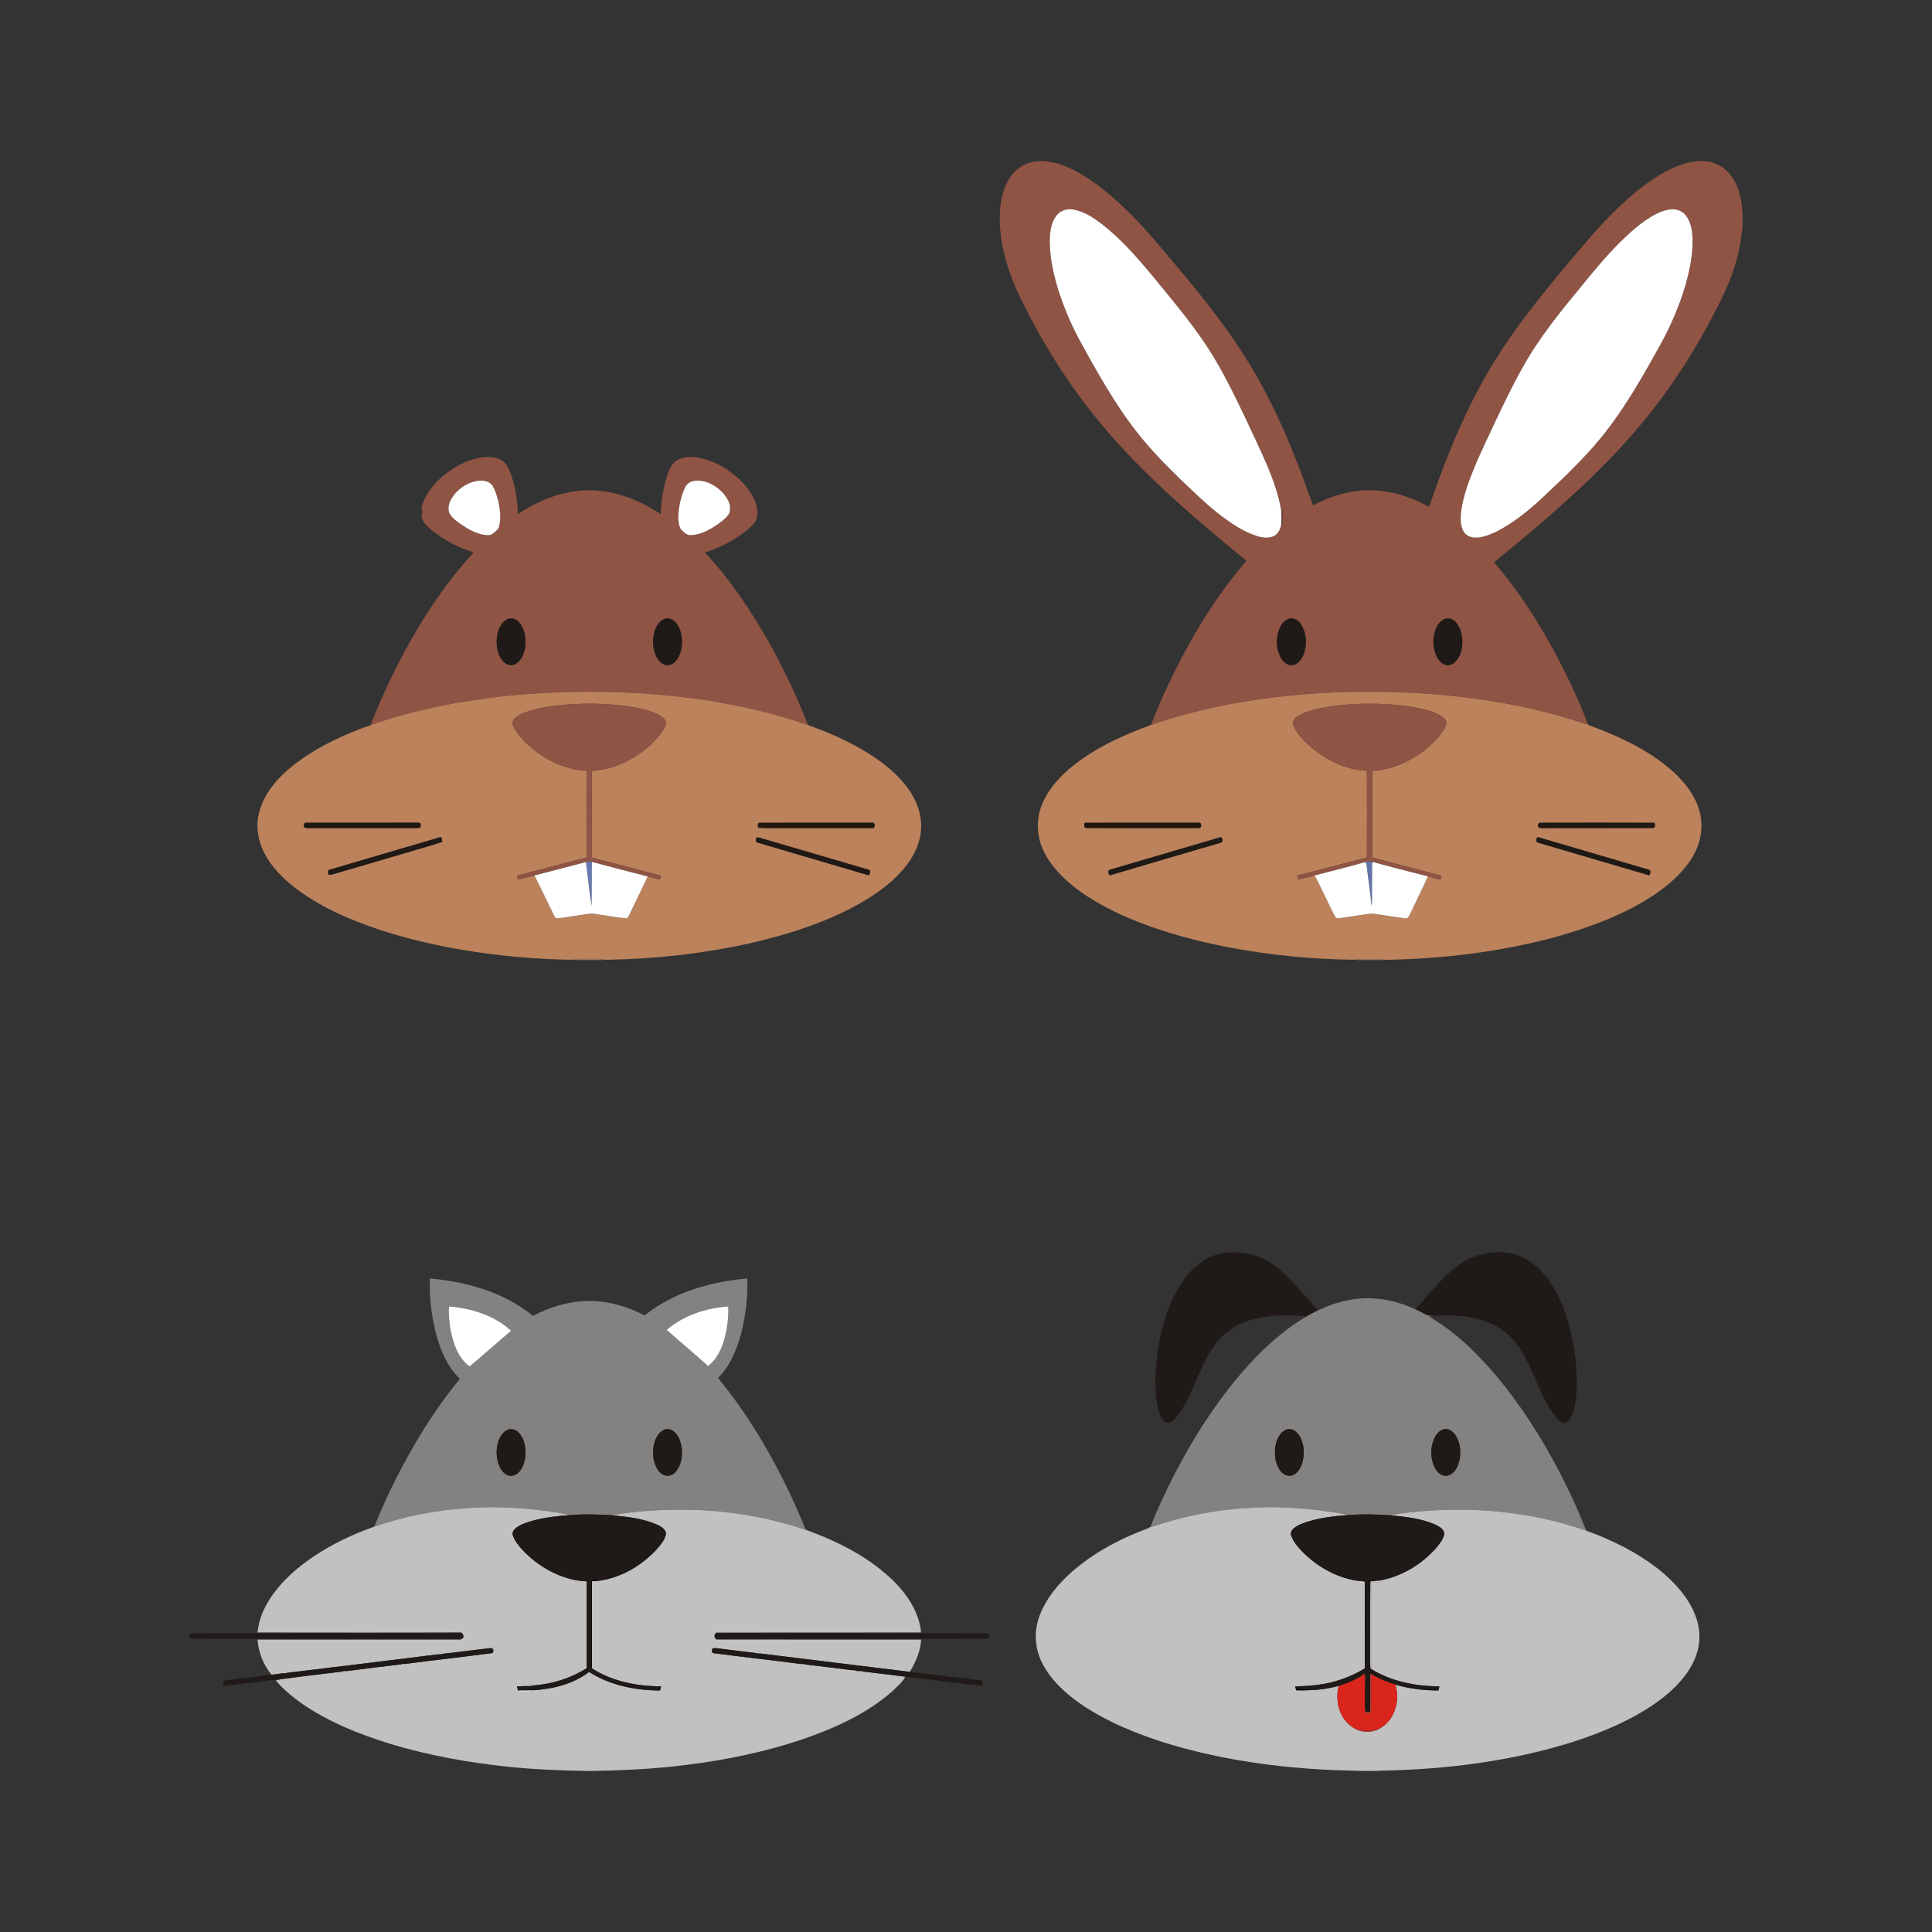 <svg:svg xmlns:svg="http://www.w3.org/2000/svg" enable-background="new 0 0 1753 1920" height="2136.057" id="Layer_1" version="1.1" viewBox="-193.243 -138.372 2136.057 2136.057" width="2136.057" x="0px" y="0px" xml:space="preserve">
<svg:rect x="-193.243" y="-138.372" width="2136.057" height="2136.057" fill="#333333" stroke="none"/>
<svg:g>
	<svg:path d="M296.71,387.75c13.41-11.05,29.73-19.56,47.29-20.86c7.51-0.38,15.86,1.08,21.25,6.77   c4.45,5.2,6.37,11.96,8.31,18.39c3.63,12.33,5.62,25.13,5.76,37.99c16.29-10.57,34.03-19.34,53.12-23.43   c18.28-4.26,37.57-3.87,55.7,0.94c17.55,4.49,34.17,12.44,49.09,22.66c0.27-9.06,1.07-18.13,3.08-26.98   c2.12-9.45,4.29-19.16,9.44-27.49c4.61-6.86,13.44-9.09,21.28-8.91c15.61,0.58,30.34,7.4,42.94,16.29   c10.94,7.93,20.67,18.01,26.56,30.29c3.3,7.15,5.19,15.72,2.04,23.25c-2.51,5.19-7.19,8.85-11.54,12.44   c-13.45,10.32-28.68,18.33-44.88,23.35c27.14,29.21,49.69,62.4,69.42,96.96c16.59,29.48,31.46,60,43.59,91.57   c0.08,0.54,0.25,1.64,0.34,2.19c-35.19-12.62-71.81-20.82-108.66-26.81c-52.15-8.18-105.05-10.99-157.79-9.59   c-48.03,1.24-96.01,6.34-143.06,16.19c-24.97,5.27-49.71,11.81-73.71,20.53c14.89-37.63,32.54-74.2,53.45-108.86   c15.55-25.79,32.88-50.57,52.7-73.26c2.56-3.11,5.63-5.79,7.84-9.17c-16.59-4.79-32.02-13.27-45.6-23.87   c-4.82-4.21-10.87-8.66-11.66-15.46c1.14-3.16,1.28-6.55-0.09-9.66C275.86,408.84,285.86,397.07,296.71,387.75 M336.13,393.08   c-11.03,1.19-21.14,7.6-27.84,16.31c-3.97,5.4-7.33,12.56-4.8,19.28c2.42,5.26,7.5,8.53,11.91,11.98   c8.31,5.73,17.4,11.13,27.58,12.45c2.81,0.13,6.17,0.69,8.48-1.33c2.76-2.51,6.62-4.51,7.2-8.58c2.26-9.07,0.92-18.59-1.01-27.6   c-1.51-5.83-3.18-11.75-6.37-16.92C348.09,393.77,341.57,392.52,336.13,393.08 M572.46,393.74c-3.86,0.9-7.02,3.79-8.55,7.41   c-3.43,7.53-5.62,15.63-6.6,23.84c-0.84,7.14-1.26,14.93,2,21.55c3.32,3.03,6.6,7.42,11.69,6.72c11.49-0.49,21.79-6.69,30.96-13.14   c3.95-3.04,8.16-6.1,10.74-10.46c2.19-4.82,1.22-10.6-1.17-15.18c-4.1-7.94-11.16-14.1-19.12-18   C586.28,393.62,579.13,391.91,572.46,393.74 M369.49,545.61c-3.77,1-6.72,3.9-8.81,7.08c-4.61,7.4-5.53,16.57-4.32,25.06   c1.14,6.35,3.56,13.02,8.92,17.02c3.39,2.66,8.46,3.08,12.09,0.63c5.9-3.68,8.64-10.66,9.85-17.21   c1.29-9.04,0.37-18.86-4.9-26.56C379.51,547.62,374.57,544.29,369.49,545.61 M542.45,545.6c-5.78,1.64-9.37,7.16-11.43,12.47   c-3.2,9.06-3.05,19.37,0.79,28.21c2,4.5,5.35,8.88,10.24,10.38c4.01,1.23,8.33-0.49,11.12-3.43   c4.55-4.59,6.54-11.04,7.34-17.31c0.96-8.31-0.5-17.15-5.19-24.19C552.56,547.62,547.55,544.36,542.45,545.6z" fill="#8F5444" />
	<svg:path d="M336.13,393.08c5.44-0.56,11.96,0.69,15.15,5.59c3.19,5.17,4.86,11.09,6.37,16.92   c1.93,9.01,3.27,18.53,1.01,27.6c-0.58,4.07-4.44,6.07-7.2,8.58c-2.31,2.02-5.67,1.46-8.48,1.33   c-10.18-1.32-19.27-6.72-27.58-12.45c-4.41-3.45-9.49-6.72-11.91-11.98c-2.53-6.72,0.83-13.88,4.8-19.28   C314.99,400.68,325.1,394.27,336.13,393.08z" fill="#FFFFFF" />
	<svg:path d="M572.46,393.74c6.67-1.83,13.82-0.12,19.95,2.74c7.96,3.9,15.02,10.06,19.12,18   c2.39,4.58,3.36,10.36,1.17,15.18c-2.58,4.36-6.79,7.42-10.74,10.46c-9.17,6.45-19.47,12.65-30.96,13.14   c-5.09,0.7-8.37-3.69-11.69-6.72c-3.26-6.62-2.84-14.41-2-21.55c0.98-8.21,3.17-16.31,6.6-23.84   C565.44,397.53,568.6,394.64,572.46,393.74z" fill="#FFFFFF" />
	<svg:path d="M272.92,423.21c1.37,3.11,1.23,6.5,0.09,9.66C272.3,429.68,272.44,426.4,272.92,423.21z" fill="#6C3E2D" />
	<svg:path d="M369.49,545.61c5.08-1.32,10.02,2.01,12.83,6.02c5.27,7.7,6.19,17.52,4.9,26.56   c-1.21,6.55-3.95,13.53-9.85,17.21c-3.63,2.45-8.7,2.03-12.09-0.63c-5.36-4-7.78-10.67-8.92-17.02   c-1.21-8.49-0.29-17.66,4.32-25.06C362.77,549.51,365.72,546.61,369.49,545.61z" fill="#1F1A17" />
	<svg:path d="M542.45,545.6c5.1-1.24,10.11,2.02,12.87,6.13c4.69,7.04,6.15,15.88,5.19,24.19   c-0.8,6.27-2.79,12.72-7.34,17.31c-2.79,2.94-7.11,4.66-11.12,3.43c-4.89-1.5-8.24-5.88-10.24-10.38   c-3.84-8.84-3.99-19.15-0.79-28.21C533.08,552.76,536.67,547.24,542.45,545.6z" fill="#1F1A17" />
	<svg:path d="M289.99,642.96c47.05-9.85,95.03-14.95,143.06-16.19c52.74-1.4,105.64,1.41,157.79,9.59   c36.85,5.99,73.47,14.19,108.66,26.81c-0.09-0.55-0.26-1.65-0.34-2.19c0.45,0.81,0.9,1.64,1.36,2.48   c29.2,10.37,57.76,23.57,82.6,42.31c11.59,9.04,22.47,19.33,30.4,31.81c7.58,11.62,12.2,25.43,11.7,39.4   c-0.61,14.79-6.78,28.91-15.64,40.6c-11.89,15.82-27.83,28.06-44.52,38.44c-39.68,24.02-84.43,38.19-129.37,48.59   c-52.56,11.57-106.35,17.51-160.13,18.21c-5.42-1.42-11.04-0.84-16.57-0.91c-6.22,0.14-12.51-0.5-18.64,0.86   c-30.3-0.32-60.61-2.49-90.68-6.32c-42.05-5.26-83.78-13.85-124.06-27.1c-33.23-11.27-66.06-25.45-93.93-47.11   c-12.81-10.11-24.5-22.1-32.23-36.59c-7.31-13.5-10.01-29.61-6.48-44.64c3.56-15.51,12.78-29.07,23.71-40.37   c13.26-13.54,29.11-24.26,45.61-33.46c17.26-9.43,35.37-17.34,53.99-23.69C240.28,654.77,265.02,648.23,289.99,642.96    M427.98,641.11c-15.05,1.55-30.27,3.77-44.32,9.65c-4.3,2.11-9.66,4.87-10.23,10.21c0.46,3.7,2.48,7,4.53,10.05   c8.07,11.22,18.86,20.23,30.48,27.59c14.16,8.65,30.25,14.35,46.89,15.27c0,31.97,0.2,63.96-0.11,95.94   c-25.63,6.58-51.24,13.23-76.82,19.99c0.28,1.4,0.56,2.81,0.85,4.23c6.47-1.09,12.7-3.27,19.12-4.63l-0.73,0.19   c6.69,13.01,12.86,26.29,19.34,39.41c1.39,2.58,2.3,5.53,4.35,7.71c2.4,0.39,4.84-0.06,7.23-0.36c9.81-1.49,19.61-2.96,29.42-4.44   c4.36-0.75,8.67,0.65,12.99,1.12c9.04,1.2,17.99,3.16,27.09,3.83c2.65,0.54,3.7-2.28,4.67-4.14c6.69-14.03,13.45-28.03,20.15-42.06   c4.46,1.17,8.91,2.34,13.35,3.59c0.6-1.41,1.16-2.82,1.66-4.25c-25.46-7.08-51.16-13.34-76.7-20.19   c0.01-31.96,0.05-63.92-0.02-95.88c16.26-1.05,32.12-6.28,46.02-14.74c11.95-7.29,22.96-16.47,31.19-27.86   c2.12-3.15,4.41-6.5,4.75-10.38c-0.54-5.03-5.36-7.77-9.44-9.78c-10.68-4.96-22.41-7.03-33.97-8.77   C475.97,639.18,451.84,638.95,427.98,641.11 M142.71,776.14c1.36,0.59,2.77,1.11,4.28,1.01c39-0.01,78-0.01,116.99,0   c2.5-0.11,5.15,0.38,7.53-0.62c0.66-1.39,0.44-3.01,0.24-4.47c-1.23-1.2-3.18-0.66-4.71-0.85c-40.69,0.06-81.38-0.02-122.06,0.04   C142.35,771.15,143.04,774.44,142.71,776.14 M645.04,776.81c8.94,0.71,17.93,0.15,26.9,0.33c33.02-0.01,66.04,0.04,99.06-0.03   c3.89,0.89,3.95-6.73,0.04-5.86c-41.36,0.02-82.73-0.1-124.09,0.06C643.9,771.01,644.6,774.92,645.04,776.81 M643.71,787.44   c-1.75,1.77-1.82,5.45,1.15,5.92c40.71,12.15,81.56,23.87,122.29,35.99c1.83-1.54,2.75-5.45-0.25-6.2   c-38.6-11.35-77.22-22.63-115.83-33.98C648.63,788.6,646.25,787.23,643.71,787.44 M171.12,823.22c-2.69,0.76-1.57,3.89-0.94,5.77   c4.39-0.3,8.5-2.01,12.7-3.14c25-7.4,50.03-14.69,75.04-22.02c12.53-3.92,25.32-7.04,37.71-11.37c0.01-1.92-0.18-3.87-1.46-5.39   C253.18,799.2,212.12,811.12,171.12,823.22z" fill="#BC825C" />
	<svg:path d="M427.98,641.11c23.86-2.16,47.99-1.93,71.74,1.3c11.56,1.74,23.29,3.81,33.97,8.77   c4.08,2.01,8.9,4.75,9.44,9.78c-0.34,3.88-2.63,7.23-4.75,10.38c-8.23,11.39-19.24,20.57-31.19,27.86   c-13.9,8.46-29.76,13.69-46.02,14.74c0.07,31.96,0.03,63.92,0.02,95.88c25.54,6.85,51.24,13.11,76.7,20.19   c-0.5,1.43-1.06,2.84-1.66,4.25c-4.44-1.25-8.89-2.42-13.35-3.59c-20.58-5.25-41.13-10.6-61.65-16.09c-1.99-0.28-4.01-0.3-6-0.31   c-0.06,1.66-0.11,3.35-0.09,5.03c-0.17-1.54-0.34-3.06-0.5-4.58c-18.76,4.89-37.53,9.75-56.27,14.69   c-6.42,1.36-12.65,3.54-19.12,4.63c-0.29-1.42-0.57-2.83-0.85-4.23c25.58-6.76,51.19-13.41,76.82-19.99   c0.31-31.98,0.11-63.97,0.11-95.94c-16.64-0.92-32.73-6.62-46.89-15.27c-11.62-7.36-22.41-16.37-30.48-27.59   c-2.05-3.05-4.07-6.35-4.53-10.05c0.57-5.34,5.93-8.1,10.23-10.21C397.71,644.88,412.93,642.66,427.98,641.11z" fill="#8F5444" />
	<svg:path d="M142.71,776.14c0.33-1.7-0.36-4.99,2.27-4.89c40.68-0.06,81.37,0.02,122.06-0.04   c1.53,0.19,3.48-0.35,4.71,0.85c0.2,1.46,0.42,3.08-0.24,4.47c-2.38,1-5.03,0.51-7.53,0.62c-38.99-0.01-77.99-0.01-116.99,0   C145.48,777.25,144.07,776.73,142.71,776.14z" fill="#211712" />
	<svg:path d="M645.04,776.81c-0.44-1.89-1.14-5.8,1.91-5.5c41.36-0.16,82.73-0.04,124.09-0.06   c3.91-0.87,3.85,6.75-0.04,5.86c-33.02,0.07-66.04,0.02-99.06,0.03C662.97,776.96,653.98,777.52,645.04,776.81z" fill="#211610" />
	<svg:path d="M643.71,787.44c2.54-0.21,4.92,1.16,7.36,1.73c38.61,11.35,77.23,22.63,115.83,33.98   c3,0.75,2.08,4.66,0.25,6.2c-40.73-12.12-81.58-23.84-122.29-35.99C641.89,792.89,641.96,789.21,643.71,787.44z" fill="#211915" />
	<svg:path d="M171.12,823.22c41-12.1,82.06-24.02,123.05-36.15c1.28,1.52,1.47,3.47,1.46,5.39   c-12.39,4.33-25.18,7.45-37.71,11.37c-25.01,7.33-50.04,14.62-75.04,22.02c-4.2,1.13-8.31,2.84-12.7,3.14   C169.55,827.11,168.43,823.98,171.12,823.22z" fill="#201916" />
	<svg:path d="M455.23,814.27c1.99,0.01,4.01,0.03,6,0.31c-0.38,16.2,0.09,32.42-0.46,48.62   c-2.41-14.55-3.66-29.28-5.63-43.9C455.12,817.62,455.17,815.93,455.23,814.27z" fill="#687AB0" />
	<svg:path d="M398.37,829.41c18.74-4.94,37.51-9.8,56.27-14.69c0.16,1.52,0.33,3.04,0.5,4.58   c1.97,14.62,3.22,29.35,5.63,43.9c0.55-16.2,0.08-32.42,0.46-48.62c20.52,5.49,41.07,10.84,61.65,16.09   c-6.7,14.03-13.46,28.03-20.15,42.06c-0.97,1.86-2.02,4.68-4.67,4.14c-9.1-0.67-18.05-2.63-27.09-3.83   c-4.32-0.47-8.63-1.87-12.99-1.12c-9.81,1.48-19.61,2.95-29.42,4.44c-2.39,0.3-4.83,0.75-7.23,0.36   c-2.05-2.18-2.96-5.13-4.35-7.71c-6.48-13.12-12.65-26.4-19.34-39.41L398.37,829.41z" fill="#FFFFFF" />
	<svg:path d="M440.35,922.77c6.13-1.36,12.42-0.72,18.64-0.86c5.53,0.07,11.15-0.51,16.57,0.91   c-6.16,0.56-12.34,0.19-18.51,0.31C451.48,922.99,445.89,923.45,440.35,922.77z" fill="#9A755D" />
</svg:g>
<svg:g>
	<svg:path d="M927.58,52.55c7.61-8.5,19.03-13.13,30.38-12.91c16.48,0.25,31.93,7.25,45.88,15.48   c22.98,13.94,42.77,32.44,61.29,51.75c16.83,17.92,32.39,36.97,48.23,55.76c27.27,32.81,53.83,66.43,75.84,103.06   c21.08,34.71,37.93,71.81,52.56,109.64c5.98,14.9,10.89,30.21,16.79,45.12c19.36-10.59,41.32-16.92,63.47-16.8   c22.77,0.13,44.9,7.53,64.78,18.27c13.39-39,28.22-77.6,46.6-114.55c16.23-32.86,35.82-63.99,57.82-93.28   c24.03-31.99,49.92-62.52,76.01-92.83c12.19-13.77,24.95-27.08,38.72-39.29c14.89-13.19,30.92-25.4,48.97-33.96   c9.21-4.19,18.97-7.56,29.14-8.23c9.49-0.74,19.35,1.41,27.21,6.93c10.38,7.3,16.52,19.24,19.34,31.38   c5.28,21.73,2.63,44.5-2.59,65.98c-4.69,18.78-12.04,36.81-20.93,53.98c-17.92,35.81-38.52,70.34-62.36,102.54   c-23.57,32.04-50.33,61.64-78.87,89.3c-34.18,32.9-70.51,63.47-107.29,93.4c26.95,31.2,49.25,66.15,68.71,102.42   c13.02,24.84,25.24,50.23,35.03,76.51c-0.45,0.05-1.37,0.16-1.82,0.22c-40.32-13.92-82.23-22.96-124.48-28.59   c-52-7.04-104.65-8.68-157.05-6.53c-66.68,3.29-133.48,13.26-196.8,34.93c-0.9,0.23-1.79,0.46-2.67,0.68   c7.59-20.51,16.84-40.38,26.46-60.01c21.71-43.13,47.19-84.7,78.96-121.21c-60.68-49.73-121.07-100.96-170.02-162.68   c-27.58-34.56-51.32-72.09-71.6-111.36c-7.16-13.86-14.24-27.83-19.38-42.59c-8.7-24.23-13.82-50.22-11.07-76.01   C914.51,75.96,918.55,62.53,927.58,52.55 M975.79,98.76c-5.7,6.32-7.51,15.07-8.13,23.31c-1.31,20.73,3.46,41.23,9.41,60.94   c5.62,17.19,12.52,33.97,20.83,50.03c9.71,18.42,20.02,36.52,30.67,54.4c12.12,20.13,25.08,39.82,40,58.01   c13.01,15.89,27.33,30.67,42.09,44.94c15.47,14.54,30.42,29.73,47.5,42.44c11.61,8.57,23.85,16.8,37.71,21.25   c6.4,2.06,13.89,3.26,20.04-0.21c4.38-2.56,6.42-7.55,7.51-12.27c0.31,0.39,0.91,1.19,1.22,1.58   c0.36-5.78,0.4-11.62-0.04-17.39l-1.27,0.89c-2.65-17.2-8.68-33.65-15.26-49.69c-8-18.76-16.98-37.08-25.55-55.58   c-10.03-20.95-20.18-41.89-32.06-61.88c-19.91-33.75-45.56-63.54-70.27-93.79c-16.7-20.11-34.15-39.89-54.79-56.09   c-9.37-7.1-19.53-13.97-31.28-16.21C987.65,92.1,980.29,93.7,975.79,98.76 M1650.48,93.61c-7.22,1.49-13.89,4.84-20.06,8.77   c-12.03,7.65-22.63,17.3-32.75,27.27c-15.06,15.02-28.66,31.39-42.04,47.89c-23.58,28.59-47.19,57.5-65.23,90.01   c-10.87,19.23-20.42,39.16-29.9,59.09c-7.44,16.14-15.23,32.11-22.28,48.43c-6.99,17.04-13.84,34.48-16.08,52.89   c-0.67,7.04-0.93,14.74,2.69,21.09c2.58,4.63,7.99,7.1,13.17,7c7.72,0.06,15.04-2.94,21.98-6.03   c18.5-9.22,34.8-22.25,49.99-36.15c26.99-25.28,54.2-50.7,76.38-80.45c21.24-28.35,38.69-59.28,55.84-90.21   c11.56-20.95,21.15-43.03,27.95-65.99c5.22-18.86,9.47-38.49,7.44-58.16c-0.77-7.13-2.92-14.42-7.58-20.02   C1665.27,93.55,1657.33,91.96,1650.48,93.61 M1232.38,545.56c-4.77,1.15-8.11,5.25-10.25,9.43c-4.37,9.03-4.83,19.88-1.32,29.27   c1.65,4.5,4.23,9.02,8.58,11.39c3.74,2.27,8.81,1.6,12.12-1.16c4.16-3.31,6.44-8.36,7.83-13.37   c2.51-9.78,1.39-20.75-4.19-29.3C1242.46,547.66,1237.47,544.45,1232.38,545.56 M1405.41,545.53   c-6.44,1.59-10.05,7.94-12.04,13.78c-2.75,9.01-2.38,19.11,1.56,27.73c2.04,4.26,5.4,8.38,10.14,9.67   c4,1.13,8.27-0.75,11.01-3.7c4.87-5.07,6.88-12.19,7.38-19.06c0.43-8.12-1.13-16.72-6.2-23.28   C1414.55,547.11,1409.98,544.49,1405.41,545.53z" fill="#8F5444" />
	<svg:path d="M975.79,98.76c4.5-5.06,11.86-6.66,18.33-5.32c11.75,2.24,21.91,9.11,31.28,16.21   c20.64,16.2,38.09,35.98,54.79,56.09c24.71,30.25,50.36,60.04,70.27,93.79c11.88,19.99,22.03,40.93,32.06,61.88   c8.57,18.5,17.55,36.82,25.55,55.58c6.58,16.04,12.61,32.49,15.26,49.69c0.51,4.96,0.58,9.95,0.09,14.92   c-1.09,4.72-3.13,9.71-7.51,12.27c-6.15,3.47-13.64,2.27-20.04,0.21c-13.86-4.45-26.1-12.68-37.71-21.25   c-17.08-12.71-32.03-27.9-47.5-42.44c-14.76-14.27-29.08-29.05-42.09-44.94c-14.92-18.19-27.88-37.88-40-58.01   c-10.65-17.88-20.96-35.98-30.67-54.4c-8.31-16.06-15.21-32.84-20.83-50.03c-5.95-19.71-10.72-40.21-9.41-60.94   C968.28,113.83,970.09,105.08,975.79,98.76z" fill="#FFFFFF" />
	<svg:path d="M1650.48,93.61c6.85-1.65,14.79-0.06,19.52,5.43c4.66,5.6,6.81,12.89,7.58,20.02   c2.03,19.67-2.22,39.3-7.44,58.16c-6.8,22.96-16.39,45.04-27.95,65.99c-17.15,30.93-34.6,61.86-55.84,90.21   c-22.18,29.75-49.39,55.17-76.38,80.45c-15.19,13.9-31.49,26.93-49.99,36.15c-6.94,3.09-14.26,6.09-21.98,6.03   c-5.18,0.1-10.59-2.37-13.17-7c-3.62-6.35-3.36-14.05-2.69-21.09c2.24-18.41,9.09-35.85,16.08-52.89   c7.05-16.32,14.84-32.29,22.28-48.43c9.48-19.93,19.03-39.86,29.9-59.09c18.04-32.51,41.65-61.42,65.23-90.01   c13.38-16.5,26.98-32.87,42.04-47.89c10.12-9.97,20.72-19.62,32.75-27.27C1636.59,98.45,1643.26,95.1,1650.48,93.61z" fill="#FFFFFF" />
	<svg:path d="M1223.33,426.68l1.27-0.89c0.44,5.77,0.4,11.61,0.04,17.39c-0.31-0.39-0.91-1.19-1.22-1.58   C1223.91,436.63,1223.84,431.64,1223.33,426.68z" fill="#754238" />
	<svg:path d="M1232.38,545.56c5.09-1.11,10.08,2.1,12.77,6.26c5.58,8.55,6.7,19.52,4.19,29.3   c-1.39,5.01-3.67,10.06-7.83,13.37c-3.31,2.76-8.38,3.43-12.12,1.16c-4.35-2.37-6.93-6.89-8.58-11.39   c-3.51-9.39-3.05-20.24,1.32-29.27C1224.27,550.81,1227.61,546.71,1232.38,545.56z" fill="#1F1A17" />
	<svg:path d="M1405.41,545.53c4.57-1.04,9.14,1.58,11.85,5.14c5.07,6.56,6.63,15.16,6.2,23.28   c-0.5,6.87-2.51,13.99-7.38,19.06c-2.74,2.95-7.01,4.83-11.01,3.7c-4.74-1.29-8.1-5.41-10.14-9.67   c-3.94-8.62-4.31-18.72-1.56-27.73C1395.36,553.47,1398.97,547.12,1405.41,545.53z" fill="#1F1A17" />
	<svg:path d="M1082.16,662.25c63.32-21.67,130.12-31.64,196.8-34.93c52.4-2.15,105.05-0.51,157.05,6.53   c42.25,5.63,84.16,14.67,124.48,28.59c0.45-0.06,1.37-0.17,1.82-0.22c0.29,0.31,0.86,0.92,1.14,1.23   c33.51,12.23,66.77,27.56,93.51,51.66c13.51,12.38,25.33,27.79,29.44,45.98c3.75,16.05,0.4,33.28-8.01,47.34   c-10.25,17.53-25.94,31.13-42.56,42.43c-32.97,21.95-70.55,35.76-108.45,46.52c-61.49,16.65-125.23,24.46-188.85,25.46   c-6.09-1.42-12.34-0.79-18.52-0.85c-5.54-0.01-11.13-0.36-16.59,0.77c-47.28-0.49-94.56-5.32-141-14.26   c-41.53-8.17-82.63-19.82-121.03-37.84c-17.71-8.49-34.84-18.43-50.05-30.91c-13.18-10.99-25.23-24.06-31.94-40.06   c-5.26-11.86-6.5-25.38-3.83-38.05c4.12-18.61,16.19-34.34,30.02-46.97c26.29-23.44,58.72-38.59,91.49-50.65   c0.76-0.35,1.53-0.7,2.31-1.07l0.1-0.02C1080.37,662.71,1081.26,662.48,1082.16,662.25 M1270.02,643.94   c-9.82,2.05-19.9,4.26-28.54,9.57c-2.92,1.82-6.03,5.08-4.99,8.82c1.95,7.15,7.19,12.77,12.06,18.13   c18.34,18.65,43.06,32,69.5,33.39c0.09,31.96,0.19,63.92-0.04,95.88c-25.58,6.6-51.1,13.49-76.75,19.88   c0.22,1.5,0.47,2.98,0.76,4.49c6.36-1.22,12.54-3.17,18.84-4.66l-0.63,0.17c8.34,15.34,15.11,31.52,23.43,46.85   c3.37,1.04,6.93-0.2,10.35-0.53c10.02-1.31,19.96-3.36,30.03-4.24c12.39,1.58,24.71,3.86,37.11,5.43   c2.34-0.12,3.43-2.47,4.33-4.3c6.43-13.96,13.5-27.66,19.72-41.7l-0.09-0.68c4.83,1.29,9.6,2.96,14.59,3.62   c0.21-1.42,0.44-2.84,0.68-4.24c-25.37-6.79-50.85-13.23-76.24-19.95c-0.06-31.99,0.01-63.99-0.07-95.97   c27.53-1.66,53.42-15.77,71.82-35.97c3.92-4.57,7.93-9.41,9.72-15.25c1.1-3.37-1.44-6.52-3.95-8.43   c-7.03-4.92-15.49-7.05-23.69-9.07c-12.49-2.73-25.22-4.13-37.95-4.98C1316.65,639.09,1293.09,639.81,1270.02,643.94    M1006.19,771.31c-0.96,1.91-1.43,5.83,1.73,5.74c41.36,0.17,82.75,0.13,124.12,0.02c3.67,0.69,3.73-6.52,0.05-5.81   C1090.13,771.24,1048.16,771.17,1006.19,771.31 M1509.01,776.93c3.96,0.48,7.99,0.09,11.99,0.21c37.67-0.03,75.35,0.09,113.02-0.06   c3.34,0.19,2.63-3.72,1.96-5.77c-42.02-0.15-84.04-0.1-126.05-0.03C1506.85,770.59,1506.27,776.37,1509.01,776.93    M1034.05,823.18c-2.97,0.65-2,4.66-0.3,6.23c40.28-12.07,80.7-23.68,121.03-35.6c1.14-0.52,2.83-0.57,3.36-1.92   c1.1-1.64-0.46-3.46-1.35-4.79C1115.91,799.25,1074.93,811.05,1034.05,823.18 M1507.38,793.33   c40.91,12.08,81.87,24.01,122.8,36.05c1.13-1.78,2.43-5.13-0.28-6.12c-41.04-12.14-82.15-24.06-123.2-36.19   C1505.23,788.87,1504.29,792.63,1507.38,793.33z" fill="#BC825C" />
	<svg:path d="M1270.02,643.94c23.07-4.13,46.63-4.85,70-3.74c12.73,0.85,25.46,2.25,37.95,4.98   c8.2,2.02,16.66,4.15,23.69,9.07c2.51,1.91,5.05,5.06,3.95,8.43c-1.79,5.84-5.8,10.68-9.72,15.25   c-18.4,20.2-44.29,34.31-71.82,35.97c0.08,31.98,0.01,63.98,0.07,95.97c25.39,6.72,50.87,13.16,76.24,19.95   c-0.24,1.4-0.47,2.82-0.68,4.24c-4.99-0.66-9.76-2.33-14.59-3.62c-20.16-4.98-40.26-10.22-60.28-15.72   c-2.81-0.63-5.84-0.7-8.62,0c-18.3,5.46-36.93,9.73-55.35,14.72c-6.3,1.49-12.48,3.44-18.84,4.66   c-0.29-1.51-0.54-2.99-0.76-4.49c25.65-6.39,51.17-13.28,76.75-19.88c0.23-31.96,0.13-63.92,0.04-95.88   c-26.44-1.39-51.16-14.74-69.5-33.39c-4.87-5.36-10.11-10.98-12.06-18.13c-1.04-3.74,2.07-7,4.99-8.82   C1250.12,648.2,1260.2,645.99,1270.02,643.94z" fill="#8F5444" />
	<svg:path d="M1006.19,771.31c41.97-0.14,83.94-0.07,125.9-0.05c3.68-0.71,3.62,6.5-0.05,5.81   c-41.37,0.11-82.76,0.15-124.12-0.02C1004.76,777.14,1005.23,773.22,1006.19,771.31z" fill="#21160F" />
	<svg:path d="M1509.01,776.93c-2.74-0.56-2.16-6.34,0.92-5.65c42.01-0.07,84.03-0.12,126.05,0.03   c0.67,2.05,1.38,5.96-1.96,5.77c-37.67,0.15-75.35,0.03-113.02,0.06C1517,777.02,1512.97,777.41,1509.01,776.93z" fill="#211814" />
	<svg:path d="M1034.05,823.18c40.88-12.13,81.86-23.93,122.74-36.08c0.89,1.33,2.45,3.15,1.35,4.79   c-0.53,1.35-2.22,1.4-3.36,1.92c-40.33,11.92-80.75,23.53-121.03,35.6C1032.05,827.84,1031.08,823.83,1034.05,823.18z" fill="#201A16" />
	<svg:path d="M1507.38,793.33c-3.09-0.7-2.15-4.46-0.68-6.26c41.05,12.13,82.16,24.05,123.2,36.19   c2.71,0.99,1.41,4.34,0.28,6.12C1589.25,817.34,1548.29,805.41,1507.38,793.33z" fill="#1F1A15" />
	<svg:path d="M1316.21,814.72c2.78-0.7,5.81-0.63,8.62,0l-0.43,0.36c-0.91,1.85-0.58,3.94-0.61,5.93   c0.05,7.99-0.01,15.99-0.1,23.98c-0.19,6.11,0.47,12.27-0.53,18.35c-1.24-12.77-3.01-25.47-4.62-38.19   c-0.51-3.37-0.35-6.95-1.9-10.06L1316.21,814.72z" fill="#6274A9" />
	<svg:path d="M1260.86,829.44c18.42-4.99,37.05-9.26,55.35-14.72l0.43,0.37c1.55,3.11,1.39,6.69,1.9,10.06   c1.61,12.72,3.38,25.42,4.62,38.19c1-6.08,0.34-12.24,0.53-18.35c0.09-7.99,0.15-15.99,0.1-23.98   c0.03-1.99-0.3-4.08,0.61-5.93l0.43-0.36c20.02,5.5,40.12,10.74,60.28,15.72l0.09,0.68c-6.22,14.04-13.29,27.74-19.72,41.7   c-0.9,1.83-1.99,4.18-4.33,4.3c-12.4-1.57-24.72-3.85-37.11-5.43c-10.07,0.88-20.01,2.93-30.03,4.24   c-3.42,0.33-6.98,1.57-10.35,0.53c-8.32-15.33-15.09-31.51-23.43-46.85L1260.86,829.44z" fill="#FFFFFF" />
	<svg:path d="M1303.42,922.76c5.46-1.13,11.05-0.78,16.59-0.77c6.18,0.06,12.43-0.57,18.52,0.85   c-6.14,0.53-12.31,0.18-18.46,0.28C1314.52,922.98,1308.94,923.45,1303.42,922.76z" fill="#98745B" />
</svg:g>
<svg:g>
	<svg:path d="M282.06,1275.11c40.59,3.64,81.99,15.21,114.02,41.4c18.15-9.59,38.3-15.88,58.92-16.48   c22.48-0.73,44.68,5.71,64.56,15.91c31.96-25.79,73.07-37.23,113.39-40.83c0.7,20.46-1.73,41-6.74,60.84   c-4.96,17.87-12.1,35.98-25.57,49.2c23.8,28.86,44.18,60.43,61.96,93.32c13.02,24.12,24.75,48.97,34.9,74.44   c-41.7-13.86-85.52-21.43-129.47-22.08c-25.38-0.47-50.8,0.92-75.93,4.48c-2.7,0.34-5.36,0.94-7.98,1.65   c-16.01-1.05-32.09-1.49-48.09-0.14c-7.94-2.63-16.38-3.23-24.6-4.56c-28.25-3.73-56.86-5.48-85.32-3.44   c-35.9,2.13-71.58,8.87-105.56,20.71c14.85-36.83,32.92-72.36,53.79-106.14c12.4-19.96,26.02-39.15,40.89-57.34   c-13.43-12.65-20.75-30.23-25.84-47.61C283.94,1317.83,281.17,1296.43,282.06,1275.11 M303.05,1306   c-0.58,14.51,1.59,29.14,6.39,42.86c3.38,9.04,8.46,17.9,16.53,23.53c15.53-12.91,30.54-26.44,45.97-39.47   C353.23,1315.84,327.88,1308.02,303.05,1306 M543.89,1332.03c15.06,13.43,30.76,26.34,45.62,39.87   c8.31-5.89,13.26-15.3,16.58-24.69c4.33-13.26,6.31-27.25,5.87-41.18C587.49,1307.92,562.61,1315.6,543.89,1332.03    M368.27,1442.32c-5.68,2.21-9,8.01-10.7,13.58c-2.62,8.78-2.27,18.56,1.4,27c2.13,4.62,5.72,9.26,11.01,10.26   c4.89,1.01,9.55-2.11,12.22-5.99c4.96-6.96,6.13-15.91,5.31-24.23c-0.7-6.72-3.1-13.65-8.23-18.25   C376.37,1441.99,372.03,1440.83,368.27,1442.32 M541.21,1442.31c-6.25,2.69-9.67,9.3-11.27,15.6   c-2.22,9.21-1.38,19.42,3.44,27.7c2.46,4.03,6.5,7.88,11.55,7.68c5.89-0.02,10.14-5.01,12.5-9.9   c4.22-9.21,4.49-20.1,0.89-29.55C556.01,1446.94,549.19,1439.38,541.21,1442.31z" fill="#838280" />
	<svg:path d="M303.05,1306c24.83,2.02,50.18,9.84,68.89,26.92c-15.43,13.03-30.44,26.56-45.97,39.47   c-8.07-5.63-13.15-14.49-16.53-23.53C304.64,1335.14,302.47,1320.51,303.05,1306z" fill="#FFFFFF" />
	<svg:path d="M543.89,1332.03c18.72-16.43,43.6-24.11,68.07-26c0.44,13.93-1.54,27.92-5.87,41.18   c-3.32,9.39-8.27,18.8-16.58,24.69C574.65,1358.37,558.95,1345.46,543.89,1332.03z" fill="#FFFFFF" />
	<svg:path d="M368.27,1442.32c3.76-1.49,8.1-0.33,11.01,2.37c5.13,4.6,7.53,11.53,8.23,18.25   c0.82,8.32-0.35,17.27-5.31,24.23c-2.67,3.88-7.33,7-12.22,5.99c-5.29-1-8.88-5.64-11.01-10.26c-3.67-8.44-4.02-18.22-1.4-27   C359.27,1450.33,362.59,1444.53,368.27,1442.32z" fill="#1F1A17" />
	<svg:path d="M541.21,1442.31c7.98-2.93,14.8,4.63,17.11,11.53c3.6,9.45,3.33,20.34-0.89,29.55   c-2.36,4.89-6.61,9.88-12.5,9.9c-5.05,0.2-9.09-3.65-11.55-7.68c-4.82-8.28-5.66-18.49-3.44-27.7   C531.54,1451.61,534.96,1445,541.21,1442.31z" fill="#1F1A17" />
	<svg:path d="M326.11,1528.82c28.46-2.04,57.07-0.29,85.32,3.44c8.22,1.33,16.66,1.93,24.6,4.56   c-13.24,0.94-26.51,2.47-39.36,5.86c-6.59,1.93-13.42,3.86-19.03,7.98c-2.51,1.86-4.98,4.91-3.92,8.25   c1.79,5.93,5.91,10.8,9.86,15.45c10.72,11.8,24.01,21.23,38.55,27.75c10.52,4.45,21.74,7.68,33.23,7.84   c0.06,32.01-0.05,64.02,0.05,96.04c-17.25,11.01-37.37,17.31-57.72,19.02c-3.25-1.06-7.25-1.94-9.98,0.73   c-3.14,0.26-6.28,0.36-9.43,0.38c0.4,1.5,0.79,3.04,1.25,4.58c0.13,0.3,0.37,0.91,0.5,1.22c5.78-0.23,12.03,1.09,17.42-1.55   c21.4-1.64,43.32-6.86,60.58-20.26c23.2,14.91,51.15,20.44,78.41,20.6c0.43-1.56,0.86-3.09,1.29-4.61   c-26.61-0.08-53.94-5.39-76.61-19.93c0.25-32.1-0.02-64.21,0.14-96.32c3.09-0.11,6.18-0.26,9.24-0.72   c23.7-3.66,45.4-16.55,61.71-33.87c4.58-5.39,9.95-11.02,10.96-18.3c-0.8-4.86-5.56-7.5-9.57-9.49   c-15.55-6.96-32.73-8.71-49.48-10.51c2.62-0.71,5.28-1.31,7.98-1.65c25.13-3.56,50.55-4.95,75.93-4.48   c43.95,0.65,87.77,8.22,129.47,22.08c34.22,12.42,67.77,28.93,94.48,54.12c16.72,15.74,30.87,36.03,33.19,59.45   c-75.54,0.23-151.08-0.02-226.62,0.12l-0.6,0.96c-1.44,1.67-1.72,3.97-0.07,5.66c0.19,0.29,0.57,0.87,0.77,1.16   c75.52-0.01,151.04-0.04,226.56,0.02c-0.71,12.81-5.92,24.83-12.61,35.61c-55.27-6.86-110.59-13.36-165.84-20.33   c-0.72-2.12-3.49-2.33-4.66-0.5c-12.73-1.45-25.46-3.03-38.17-4.68c-2.61-0.33-5.24-0.83-7.87-0.65   c-2.97,0.3-3.18,5.56,0.04,5.61c32.04,4.19,64.19,7.69,96.24,11.92c0.63,2.11,3.43,2.32,4.59,0.52   c17.38,1.95,34.73,4.12,52.08,6.35c-0.86,2.93,3.6,1.67,4.94,0.74c1.02,0.07,2.06,0.17,3.11,0.29   c-0.07,0.26-0.21,0.79-0.27,1.06c1.24,1.57,3.65,0.39,5.01-0.52c15.33,1.68,30.64,3.63,45.94,5.61   c-3.31,6.15-8.91,10.63-13.78,15.51c-29.04,25.87-65.31,41.8-101.73,54.31c-41.24,13.72-84.03,22.43-127.13,27.75   c-35.53,4.6-71.38,6.08-107.17,6.68c-29.33-0.52-58.67-1.6-87.88-4.54c-45.02-4.71-89.86-12.58-133.18-25.91   c-33.47-10.39-66.47-23.7-95.54-43.54c-10.76-7.64-21.26-15.97-29.65-26.21c1.92-0.19,3.76-0.7,5.56-1.34   c22.28-2.9,44.58-5.7,66.9-8.27c1.52,1.7,4.5,1.75,5.4-0.61c20.16-2.64,40.35-5.12,60.55-7.45   c0.54,1.9,3.41,1.51,3.57-0.41c32.05-4.19,64.18-7.76,96.24-11.93c3.69-0.07,2.69-6.45-0.79-5.65   c-17.75,1.84-35.44,4.45-53.2,6.31c-1.1-1.94-3.89-1.57-4.53,0.54c-55.48,6.96-110.99,13.67-166.5,20.38   c-1.57-1.64-4.57-1.81-5.48,0.61c-4.12,0.56-8.25,1.12-12.38,1.62c-9.08-10.82-14.54-24.78-15.5-38.87   c74.93-0.07,149.86-0.05,224.79-0.01c0.25-0.22,0.75-0.65,1.01-0.87c0.48-0.41,1.44-1.23,1.93-1.64   c-0.25-1.48-0.28-3.07-1.32-4.21c-0.24-0.31-0.71-0.94-0.95-1.25c-75.14,0.28-150.29,0.13-225.43,0.07   c1.28-15.58,8.23-30.13,17.33-42.63c11.87-16.33,27.41-29.66,44.03-40.97c20.91-14.11,43.89-24.97,67.64-33.37   C254.53,1537.69,290.21,1530.95,326.11,1528.82z" fill="#C1C1C1" />
	<svg:path d="M436.03,1536.82c16-1.35,32.08-0.91,48.09,0.14c16.75,1.8,33.93,3.55,49.48,10.51   c4.01,1.99,8.77,4.63,9.57,9.49c-1.01,7.28-6.38,12.91-10.96,18.3c-16.31,17.32-38.01,30.21-61.71,33.87   c-2.89-1.07-6.18-1.83-9.15-0.62c-1.8,0.7-1.16,2.99-1.45,4.52c-0.08,29.31,0.12,58.63-0.05,87.95   c0.02,1.77-0.04,3.76,1.27,5.19c22.67,14.54,50,19.85,76.61,19.93c-0.43,1.52-0.86,3.05-1.29,4.61   c-27.26-0.16-55.21-5.69-78.41-20.6c-17.26,13.4-39.18,18.62-60.58,20.26c-5.97,0.2-11.94,0.29-17.92,0.33   c-0.46-1.54-0.85-3.08-1.25-4.58c3.15-0.02,6.29-0.12,9.43-0.38c3.33-0.19,6.66-0.4,9.98-0.73   c20.35-1.71,40.47-8.01,57.72-19.02c-0.1-32.02,0.01-64.03-0.05-96.04c-11.49-0.16-22.71-3.39-33.23-7.84   c-14.54-6.52-27.83-15.95-38.55-27.75c-3.95-4.65-8.07-9.52-9.86-15.45c-1.06-3.34,1.41-6.39,3.92-8.25   c5.61-4.12,12.44-6.05,19.03-7.98C409.52,1539.29,422.79,1537.76,436.03,1536.82z" fill="#1F1A17" />
	<svg:path d="M461.35,1608.51c2.97-1.21,6.26-0.45,9.15,0.62c-3.06,0.46-6.15,0.61-9.24,0.72   c-0.16,32.11,0.11,64.22-0.14,96.32c-1.31-1.43-1.25-3.42-1.27-5.19c0.17-29.32-0.03-58.64,0.05-87.95   C460.19,1611.5,459.55,1609.21,461.35,1608.51z" fill="#0F0A07" />
	<svg:path d="M19.09,1667.53c96.63-0.19,193.27-0.19,289.9-0.17c2.98,0.08,6.01-0.32,8.94,0.32   c1.04,1.14,1.07,2.73,1.32,4.21c-0.49,0.41-1.45,1.23-1.93,1.64c-99.45,0.19-198.9,0.07-298.34-0.12   C15.06,1673.9,15.14,1666.84,19.09,1667.53z" fill="#1E1A19" />
	<svg:path d="M597.95,1667.56c24.68-0.47,49.41-0.07,74.11-0.2c75.3-0.05,150.6,0.04,225.89,0.19   c2.99-0.23,3.55,4.8,0.92,5.7c-3.92,0.47-7.89,0.08-11.82,0.2c-93.35,0.17-186.69,0.18-280.04,0.16   c-3.04-0.15-6.17,0.39-9.13-0.39C596.23,1671.53,596.51,1669.23,597.95,1667.56z" fill="#1E1A19" />
	<svg:path d="M295.91,1690.13c17.76-1.86,35.45-4.47,53.2-6.31c3.48-0.8,4.48,5.58,0.79,5.65   c-32.06,4.17-64.19,7.74-96.24,11.93c-1.2,0.04-2.39,0.17-3.57,0.41c-20.2,2.33-40.39,4.81-60.55,7.45   c-1.81,0.12-3.61,0.3-5.4,0.61c-22.32,2.57-44.62,5.37-66.9,8.27c-20.16,2.01-40.2,5.04-60.35,7.16   c-3.41,1.04-5.14-5.16-1.46-5.68c17.17-2.25,34.41-4.06,51.59-6.34c4.13-0.5,8.26-1.06,12.38-1.62   c1.84-0.16,3.67-0.35,5.48-0.61c55.51-6.71,111.02-13.42,166.5-20.38C292.89,1690.53,294.4,1690.35,295.91,1690.13z" fill="#1F1A17" />
	<svg:path d="M596.1,1689.46c-3.22-0.05-3.01-5.31-0.04-5.61c2.63-0.18,5.26,0.32,7.87,0.65   c12.71,1.65,25.44,3.23,38.17,4.68c1.53,0.22,3.09,0.37,4.66,0.5c55.25,6.97,110.57,13.47,165.84,20.33   c26.1,3.07,52.18,6.44,78.29,9.5c4.02-0.17,2.89,6.81-0.84,5.78c-27.46-3.03-54.84-6.84-82.31-9.86   c-15.3-1.98-30.61-3.93-45.94-5.61c-1.59-0.24-3.16-0.47-4.74-0.54c-1.05-0.12-2.09-0.22-3.11-0.29   c-1.65-0.34-3.29-0.64-4.94-0.74c-17.35-2.23-34.7-4.4-52.08-6.35c-1.53-0.28-3.06-0.44-4.59-0.52   C660.29,1697.15,628.14,1693.65,596.1,1689.46z" fill="#1F1A17" />
	<svg:path d="M642.1,1689.18c1.17-1.83,3.94-1.62,4.66,0.5C645.19,1689.55,643.63,1689.4,642.1,1689.18z" fill="#DAD8D9" />
	<svg:path d="M291.38,1690.67c0.64-2.11,3.43-2.48,4.53-0.54C294.4,1690.35,292.89,1690.53,291.38,1690.67z" fill="#DBD9DA" />
	<svg:path d="M250.09,1701.81c1.18-0.24,2.37-0.37,3.57-0.41C253.5,1703.32,250.63,1703.71,250.09,1701.81z" fill="#DDDDDB" />
	<svg:path d="M692.34,1701.38c1.53,0.08,3.06,0.24,4.59,0.52C695.77,1703.7,692.97,1703.49,692.34,1701.38z" fill="#DBD9DA" />
	<svg:path d="M753.95,1708.99c-1.34,0.93-5.8,2.19-4.94-0.74C750.66,1708.35,752.3,1708.65,753.95,1708.99z" fill="#D9D9D6" />
	<svg:path d="M119.4,1711.66c0.91-2.42,3.91-2.25,5.48-0.61C123.07,1711.31,121.24,1711.5,119.4,1711.66z" fill="#D9D9D9" />
	<svg:path d="M184.14,1709.87c1.79-0.31,3.59-0.49,5.4-0.61C188.64,1711.62,185.66,1711.57,184.14,1709.87z" fill="#D9D8D8" />
	<svg:path d="M756.79,1710.34c0.06-0.27,0.2-0.8,0.27-1.06c1.58,0.07,3.15,0.3,4.74,0.54   C760.44,1710.73,758.03,1711.91,756.79,1710.34z" fill="#D9D8D8" />
	<svg:path d="M387.71,1725.74c2.73-2.67,6.73-1.79,9.98-0.73C394.37,1725.34,391.04,1725.55,387.71,1725.74z" fill="#D9D8D4" />
	<svg:path d="M379.53,1730.7c5.98-0.04,11.95-0.13,17.92-0.33c-5.39,2.64-11.64,1.32-17.42,1.55   C379.9,1731.61,379.66,1731,379.53,1730.7z" fill="#DDDBD9" />
</svg:g>
<svg:g>
	<svg:path d="M1120.83,1269.95c10.69-12.48,25.63-21.95,42.25-23.49c18.1-1.69,37.06,2.84,51.78,13.73   c12.67,9.16,22.99,21.04,33.43,32.57c5.27,5.87,10.48,11.8,15.7,17.72c-4.19,1.86-8.26,3.98-12.13,6.45   c-21.19-1.85-43.04-1.81-63.56,4.45c-16.24,5.05-30.65,15.53-40.17,29.64c-16.14,23.61-22.12,52.7-39.46,75.61   c-2.73,3.53-5.86,7.82-10.71,8.18c-4.11-0.23-6.64-4.13-8.14-7.53c-4.64-11.49-5.35-24.06-5.67-36.29   c0.01-21.2,2.89-42.39,8.24-62.89C1098.13,1307.22,1106.58,1286.52,1120.83,1269.95z" fill="#1F1A17" />
	<svg:path d="M1436.1,1251.11c15.86-5.73,33.89-7.2,49.9-1.14c14.48,5.57,26.13,16.72,34.73,29.42   c10.85,16.19,17.74,34.72,22.42,53.56c5.97,25.52,8.83,52.08,5.55,78.19c-1.34,7.53-2.62,15.82-7.92,21.72   c-3.46,3.62-8.92,1.37-11.66-1.97c-12.21-14.01-19.09-31.54-26.57-48.31c-6.38-15.06-13.55-30.28-25.12-42.12   c-12.19-12.68-29.15-19.96-46.35-22.55c-13.21-2.29-26.65-2.2-39.99-1.69c-2.49-0.01-5.17,0.43-7.41-0.87   c-4.03-2.19-8.08-4.34-12.27-6.17c11.16-12.41,21.93-25.19,33.84-36.89   C1414.19,1263.53,1424.27,1255.55,1436.1,1251.11z" fill="#1F1A17" />
	<svg:path d="M1263.99,1310.48c19.78-9.68,42.05-15.11,64.14-13.11c15.01,1.09,29.66,5.52,43.28,11.81   c4.19,1.83,8.24,3.98,12.27,6.17c2.24,1.3,4.92,0.86,7.41,0.87c-1.57,0.17-3.11,0.47-4.61,0.86   c29.37,16.94,53.84,41.13,75.59,66.87c25.93,31.1,47.79,65.42,66.78,101.13c11.73,22.37,22.46,45.28,31.57,68.83   c-62.4-21.81-129.81-27.47-195.33-20.17c-6.96,0.89-13.98,1.48-20.79,3.2c-15.84-1.04-31.76-1.46-47.6-0.14   c-9.89-2.83-20.19-3.81-30.35-5.23c-26.05-3.2-52.42-4.64-78.63-2.77c-37.01,1.93-73.71,9.16-108.69,21.38   l-0.02-0.73c5.45-15.07,12.52-29.53,19.32-44.04c18.31-37.27,39.66-73.14,64.99-106.08   c20.51-26.5,43.57-51.39,70.83-71.07c5.7-4.08,11.54-7.99,17.71-11.33C1255.73,1314.46,1259.8,1312.34,1263.99,1310.48    M1228.36,1442.43c-6.43,2.97-9.81,10-11.19,16.62c-1.7,9.01-1.03,18.98,3.91,26.93   c2.36,3.8,6.21,7.28,10.94,7.35c5.06,0.22,9.21-3.6,11.66-7.68c4.35-7.29,5.12-16.17,4.09-24.45   c-1.1-6.36-3.54-12.97-8.76-17.1C1236.07,1441.71,1231.87,1440.93,1228.36,1442.43 M1401.33,1442.46   c-4.2,1.83-7.12,5.75-8.98,9.81c-4.58,10.45-4.27,23.08,1.35,33.08c2.32,4.11,6.31,7.82,11.26,8.01   c5.09,0.11,9.22-3.66,11.73-7.75c5.02-8.79,5.78-19.68,2.99-29.31c-1.64-5.08-4.27-10.26-8.99-13.08   C1407.92,1441.45,1404.33,1441.13,1401.33,1442.46z" fill="#838280" />
	<svg:path d="M1228.36,1442.43c3.51-1.5,7.71-0.72,10.65,1.67c5.22,4.13,7.66,10.74,8.76,17.1   c1.03,8.28,0.26,17.16-4.09,24.45c-2.45,4.08-6.6,7.9-11.66,7.68c-4.73-0.07-8.58-3.55-10.94-7.35   c-4.94-7.95-5.61-17.92-3.91-26.93C1218.55,1452.43,1221.93,1445.4,1228.36,1442.43z" fill="#1F1A17" />
	<svg:path d="M1401.33,1442.46c3-1.33,6.59-1.01,9.36,0.76c4.72,2.82,7.35,8,8.99,13.08   c2.79,9.63,2.03,20.52-2.99,29.31c-2.51,4.09-6.64,7.86-11.73,7.75c-4.95-0.19-8.94-3.9-11.26-8.01   c-5.62-10-5.93-22.63-1.35-33.08C1394.21,1448.21,1397.13,1444.29,1401.33,1442.46z" fill="#1F1A17" />
	<svg:path d="M1187.72,1528.8c26.21-1.87,52.58-0.43,78.63,2.77c10.16,1.42,20.46,2.4,30.35,5.23   c-14.5,1.02-29.1,2.65-43.07,6.86c-5.71,1.84-11.65,3.72-16.34,7.63c-2.49,1.93-4.25,5.21-2.93,8.36   c2.68,7.29,8.07,13.17,13.39,18.67c15.81,15.53,36.01,27.06,58,30.78c3.34,0.61,6.81,0.39,10.13,1.25   c-0.17,31.93-0.13,63.87-0.03,95.81c-13.63,8.28-28.71,14.14-44.39,17.06c-10.83,2.01-21.85,2.7-32.84,2.9   c0.12,0.4,0.35,1.19,0.47,1.59c0.21,0.7,0.63,2.1,0.84,2.79c5.23,0.19,10.46,0.02,15.69-0.22   c10.5-0.33,20.94-1.95,31.09-4.66c-1.87,8.97-1.99,18.56,1.27,27.25c3.22,8.79,9.58,16.78,18.24,20.67   c7.57,3.75,16.91,3.67,24.47-0.05c17.69-8.46,24.67-31.35,18.71-49.3l1.41,0.38c15,4.28,30.62,6.06,46.2,6.09   c0.39-1.55,0.82-3.05,1.24-4.56c-26.39-0.11-53.41-5.33-76.04-19.49c1.28-3.76,0.62-7.77,0.71-11.64   c0.06-26.67-0.05-53.35,0.05-80.02c-0.04-1.67-0.53-3.25-0.92-4.82l-0.04-0.23c1.36-0.03,2.73-0.06,4.13-0.08   c1.09,1.89,3.9,1.57,4.63-0.48c24.77-4.16,47.53-17.72,64.07-36.47c3.61-4.5,7.6-9.22,8.66-15.04   c0.31-4.96-4.63-7.86-8.42-9.87c-15.86-7.46-33.57-9.23-50.78-11.02c6.81-1.72,13.83-2.31,20.79-3.2   c65.52-7.3,132.93-1.64,195.33,20.17c28.49,10.34,56.14,23.84,80.01,42.7c12.59,9.99,24.08,21.57,32.74,35.17   c7.53,11.99,12.81,25.88,12.46,40.21c-0.15,17.24-8.21,33.52-19.22,46.44c-9.2,11.15-20.55,20.3-32.43,28.43   c-26.6,17.93-56.51,30.25-86.86,40.23c-68.49,21.71-140.48,30.79-212.14,32.18c-17.34,0.94-34.69-0.13-52.02-0.54   c-41.26-1.64-82.45-6.03-122.99-13.95c-38.05-7.47-75.69-17.91-111.29-33.43c-18.81-8.32-37.05-18.15-53.56-30.46   c-14.37-10.88-27.56-23.95-35.84-40.14c-7.76-14.63-9.41-32.22-4.69-48.07c5.28-17.38,16.16-32.55,28.88-45.28   c25.87-25.85,58.79-43.47,92.81-56.15c0.98-0.48,1.83-1.19,2.73-1.8l0.02,0.73   C1114.01,1537.96,1150.71,1530.73,1187.72,1528.8z" fill="#C1C1C1" />
	<svg:path d="M1296.7,1536.8c15.84-1.32,31.76-0.9,47.6,0.14c17.21,1.79,34.92,3.56,50.78,11.02   c3.79,2.01,8.73,4.91,8.42,9.87c-1.06,5.82-5.05,10.54-8.66,15.04c-16.54,18.75-39.3,32.31-64.07,36.47   c-1.57,0.09-3.12,0.24-4.63,0.48c-1.4,0.02-2.77,0.05-4.13,0.08l0.04,0.23c-0.45,25.96-0.07,51.93-0.2,77.9   c0.15,6.18-0.38,12.41,0.36,18.58c22.63,14.16,49.65,19.38,76.04,19.49c-0.42,1.51-0.85,3.01-1.24,4.56   c-15.58-0.03-31.2-1.81-46.2-6.09c-9.36-2.71-18.38-6.53-26.9-11.23c-0.53-0.29-1.59-0.87-2.13-1.17   c-0.22,14.13,0.17,28.27-0.18,42.41c-1.77,0.01-3.53,0.04-5.27,0.09c-1.23-7.5-0.29-15.13-0.59-22.68   c-0.39-6.61,0.95-13.23-0.16-19.79c-8.75,6.13-18.63,10.47-28.87,13.42c-10.15,2.71-20.59,4.33-31.09,4.66   c-4.75-2.27-10.15-0.75-15.17-1.67c2.52-0.77,5.13-1.11,7.75-1.29c-3.05-0.44-6.16-0.6-9.11,0.39   c-0.12-0.4-0.35-1.19-0.47-1.59c10.99-0.2,22.01-0.89,32.84-2.9c15.68-2.92,30.76-8.78,44.39-17.06   c0.27,0.12,0.8,0.37,1.06,0.5c0.18-28.56,0.01-57.12,0.1-85.67c-0.05-3.57,0.43-7.32-1.13-10.64   c-3.32-0.86-6.79-0.64-10.13-1.25c-21.99-3.72-42.19-15.25-58-30.78c-5.32-5.5-10.71-11.38-13.39-18.67   c-1.32-3.15,0.44-6.43,2.93-8.36c4.69-3.91,10.63-5.79,16.34-7.63C1267.6,1539.45,1282.2,1537.82,1296.7,1536.8z" fill="#1F1A17" />
	<svg:path d="M1326.14,1609.82c1.51-0.24,3.06-0.39,4.63-0.48C1330.04,1611.39,1327.23,1611.71,1326.14,1609.82z   " fill="#DBD9D8" />
	<svg:path d="M1315.88,1610.35c1.56,3.32,1.08,7.07,1.13,10.64c-0.09,28.55,0.08,57.11-0.1,85.67   c-0.26-0.13-0.79-0.38-1.06-0.5C1315.75,1674.22,1315.71,1642.28,1315.88,1610.35z" fill="#0E0808" />
	<svg:path d="M1322.05,1610.13c0.39,1.57,0.88,3.15,0.92,4.82c-0.1,26.67,0.01,53.35-0.05,80.02   c-0.09,3.87,0.57,7.88-0.71,11.64c-0.74-6.17-0.21-12.4-0.36-18.58C1321.98,1662.06,1321.6,1636.09,1322.05,1610.13z" fill="#E3E2E0" />
	<svg:path d="M1286.71,1725.62c10.24-2.95,20.12-7.29,28.87-13.42c1.11,6.56-0.23,13.18,0.16,19.79   c0.3,7.55-0.64,15.18,0.59,22.68c0.18,0.43,0.54,1.3,0.72,1.74c1.77-0.15,3.88,0.34,5.31-1.04   c0.69-2.73,0.51-5.58,0.54-8.34c-0.15-9.01,0.03-18.02,0.02-27.02c-0.03-2.28,0.45-4.5,0.99-6.67   c8.52,4.7,17.54,8.52,26.9,11.23l-1.41-0.38c5.96,17.95-1.02,40.84-18.71,49.3c-5.34-0.44-10.42,2.84-15.72,1.27   c-2.87-0.72-5.8-1.23-8.75-1.22c-8.66-3.89-15.02-11.88-18.24-20.67C1284.72,1744.18,1284.84,1734.59,1286.71,1725.62z" fill="#DA251C" />
	<svg:path d="M1321.78,1712.17c0.54,0.3,1.6,0.88,2.13,1.17c-0.54,2.17-1.02,4.39-0.99,6.67   c0.01,9-0.17,18.01-0.02,27.02c-0.03,2.76,0.15,5.61-0.54,8.34c-1.43,1.38-3.54,0.89-5.31,1.04   c-0.18-0.44-0.54-1.31-0.72-1.74c1.74-0.05,3.5-0.08,5.27-0.09C1321.95,1740.44,1321.56,1726.3,1321.78,1712.17z" fill="#C83A34" />
	<svg:path d="M1239.09,1727.71c2.95-0.99,6.06-0.83,9.11-0.39c-2.62,0.18-5.23,0.52-7.75,1.29   c5.02,0.92,10.42-0.6,15.17,1.67c-5.23,0.24-10.46,0.41-15.69,0.22C1239.72,1729.81,1239.3,1728.41,1239.09,1727.71z" fill="#0D0906" />
	<svg:path d="M1306.22,1773.54c2.95-0.01,5.88,0.5,8.75,1.22c5.3,1.57,10.38-1.71,15.72-1.27   C1323.13,1777.21,1313.79,1777.29,1306.22,1773.54z" fill="#B62F29" />
</svg:g>
</svg:svg>